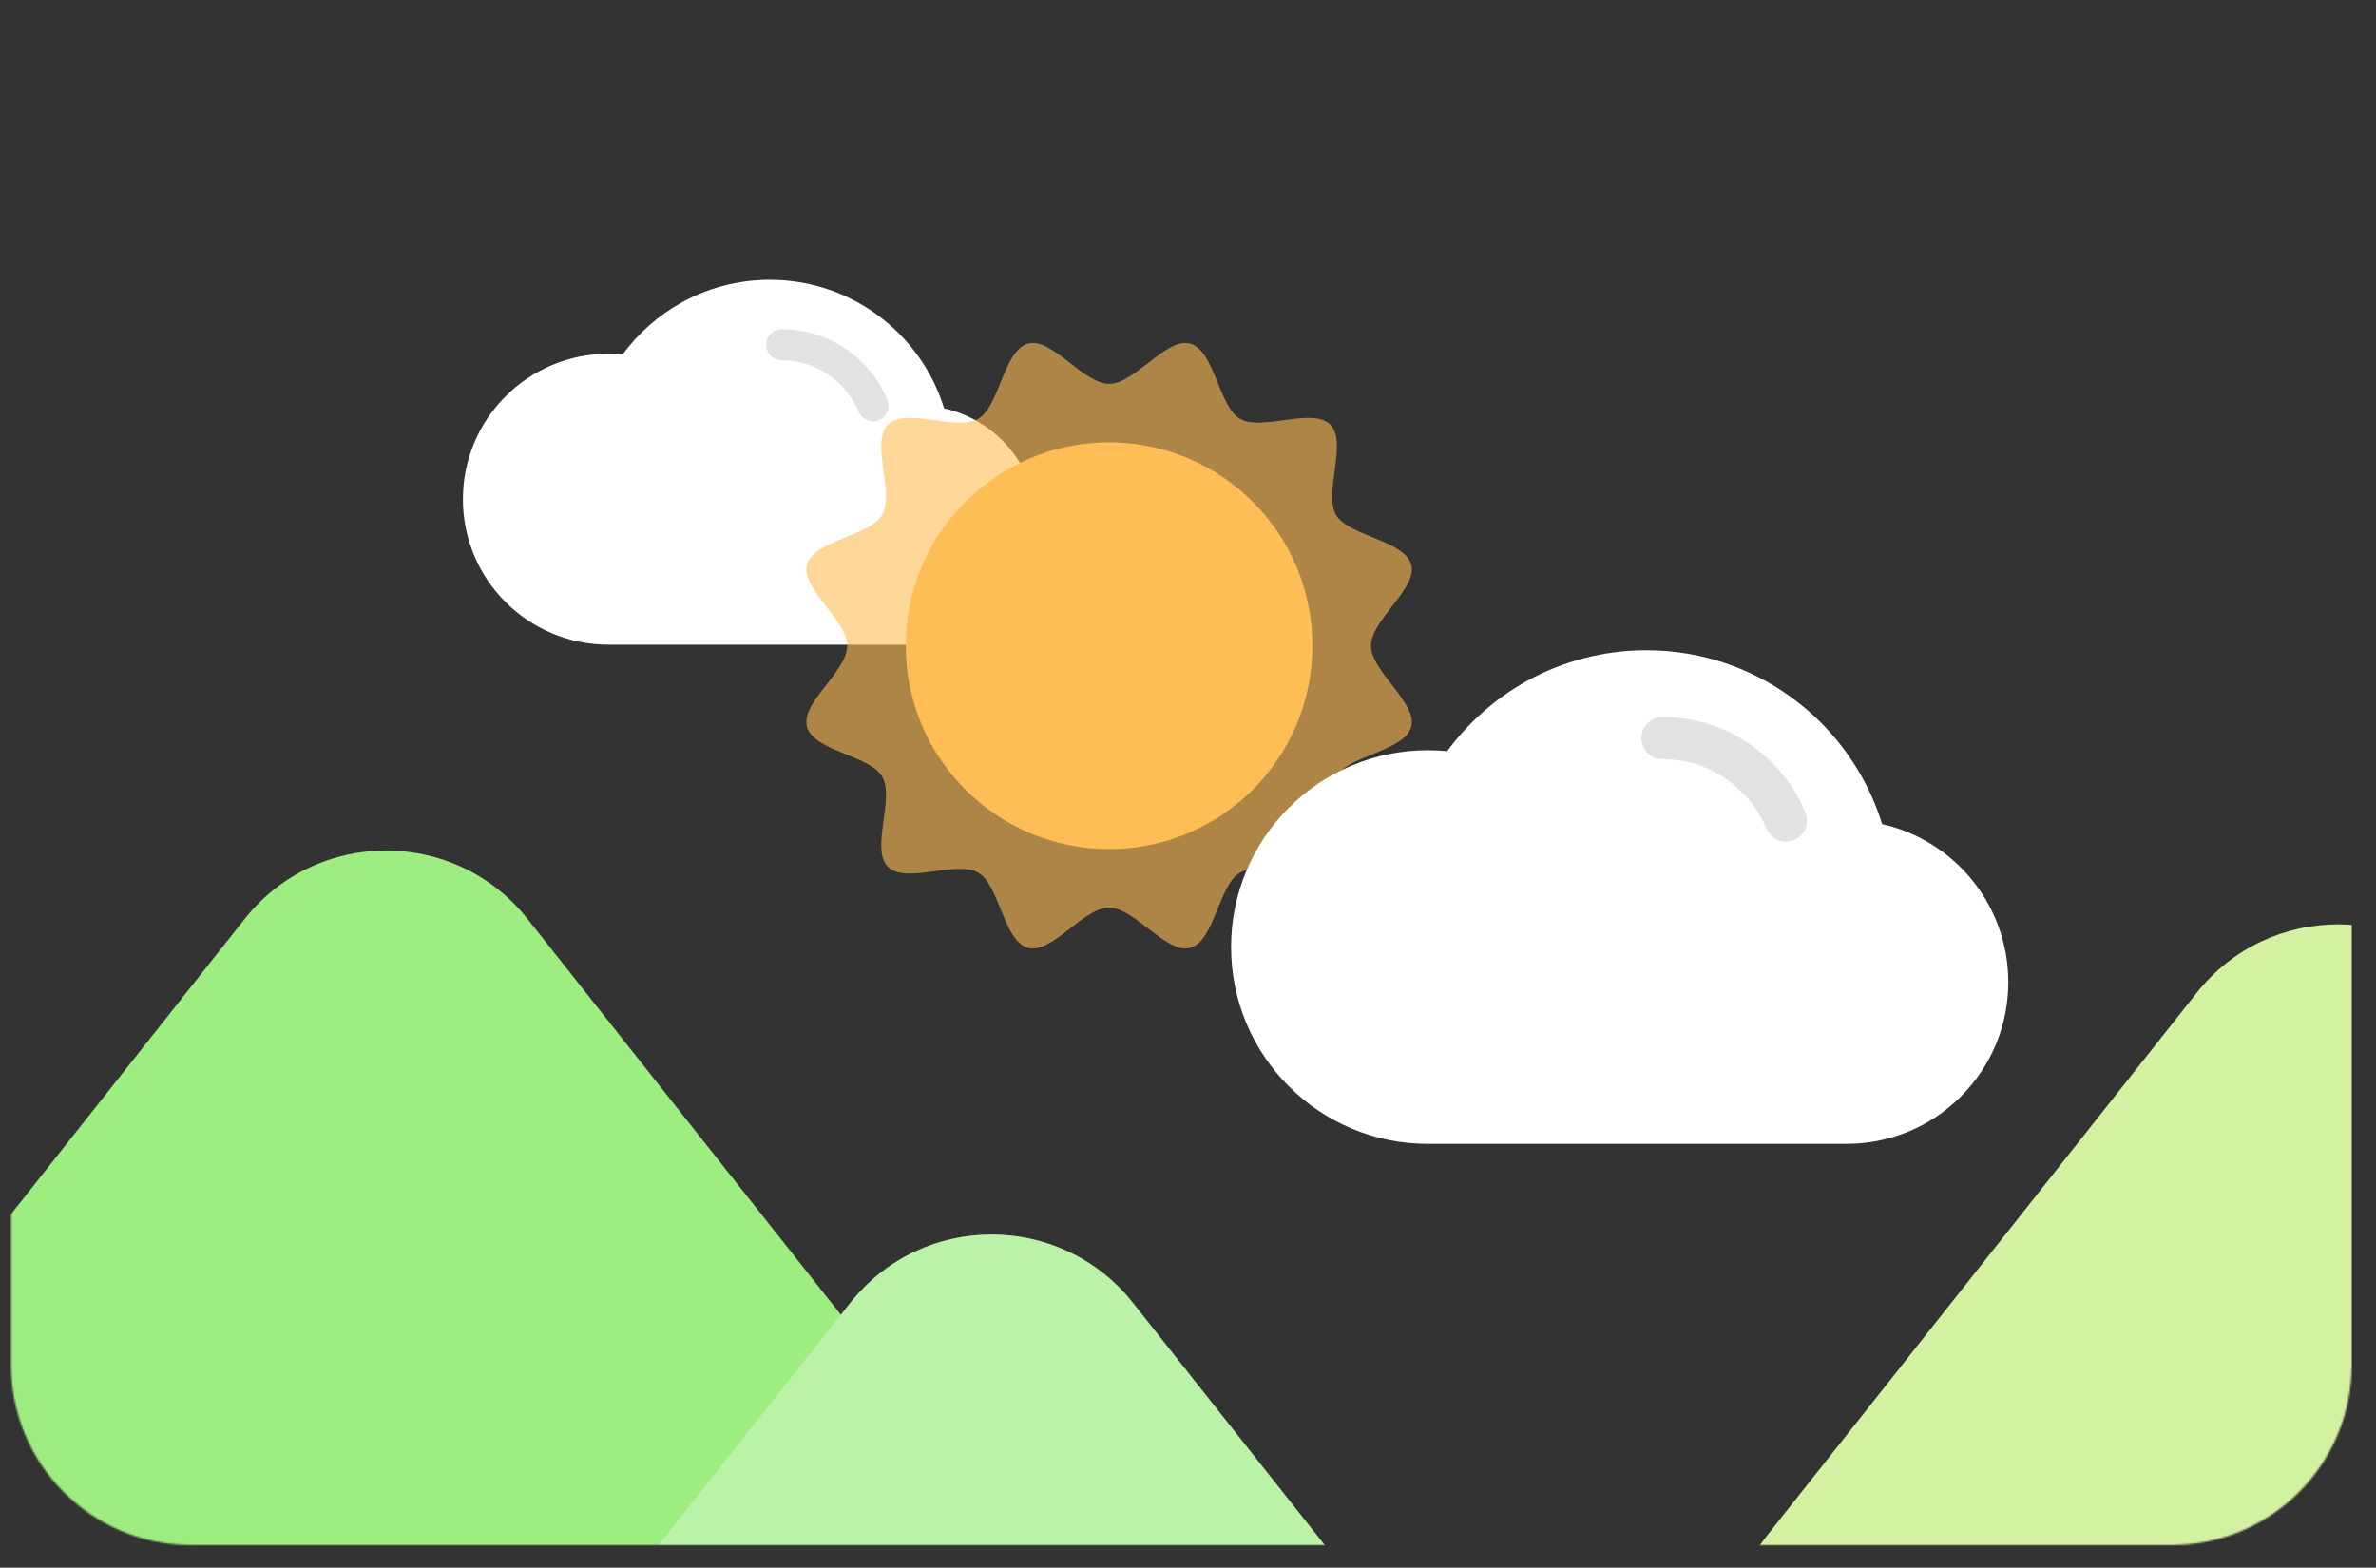 <svg width="1370" height="904" viewBox="0 0 1370 904" fill="none" xmlns="http://www.w3.org/2000/svg">
<rect x="0" y="0" width="1370" height="904" fill="#333333" stroke="none"/>
<path d="M529.161 371.747H350.792C339.476 371.747 328.489 369.527 318.142 365.153C308.154 360.929 299.187 354.881 291.487 347.18C283.786 339.478 277.739 330.509 273.516 320.52C269.138 310.171 266.923 299.188 266.923 287.865C266.923 276.547 269.143 265.559 273.516 255.209C277.739 245.22 283.786 236.251 291.487 228.55C299.187 220.848 308.154 214.8 318.142 210.576C328.489 206.197 339.471 203.982 350.792 203.982C353.532 203.982 356.283 204.116 359.013 204.384C368.026 192.103 379.688 181.825 393.012 174.454C408.49 165.887 426.075 161.358 443.865 161.358C455.923 161.358 467.754 163.383 479.024 167.381C489.918 171.244 500.049 176.859 509.146 184.066C518.131 191.181 525.896 199.714 532.133 209.33C537.404 217.436 541.524 226.235 544.377 235.474C558.469 238.652 571.279 246.225 580.936 257.182C592.031 269.775 598.15 285.984 598.145 302.768C598.145 321.195 590.97 338.52 577.944 351.548C564.907 364.576 547.585 371.747 529.161 371.747Z" fill="white"/>
<path d="M503.37 242.941C499.852 242.941 496.51 240.855 495.083 237.403C492.678 231.597 489.17 226.363 484.653 221.846C475.593 212.784 463.545 207.792 450.73 207.792C445.775 207.792 441.763 203.774 441.763 198.823C441.763 193.868 445.775 189.854 450.73 189.854C468.335 189.854 484.89 196.711 497.339 209.162C503.53 215.355 508.346 222.546 511.653 230.536C513.548 235.111 511.375 240.36 506.801 242.256C505.678 242.72 504.514 242.941 503.37 242.941Z" fill="#E2E2E2"/>
<path opacity="0.6" d="M790.507 372.355C790.507 387.19 817.379 405.356 813.725 419.039C809.94 433.197 777.48 435.478 770.309 447.872C763.034 460.444 777.212 489.684 767.013 499.887C756.811 510.091 727.575 495.911 715.005 503.185C702.612 510.356 700.332 542.824 686.178 546.608C672.498 550.264 654.334 523.387 639.502 523.387C624.67 523.387 606.506 550.264 592.828 546.608C578.67 542.823 576.392 510.356 563.998 503.185C551.429 495.908 522.195 510.091 511.993 499.887C501.792 489.684 515.967 460.444 508.695 447.871C501.527 435.479 469.062 433.198 465.278 419.04C461.625 405.357 488.497 387.191 488.497 372.356C488.497 357.525 461.625 339.357 465.278 325.675C469.063 311.518 501.527 309.237 508.695 296.842C515.97 284.269 501.792 255.031 511.993 244.828C522.195 234.624 551.429 248.803 564.001 241.53C576.392 234.359 578.67 201.891 592.828 198.106C606.506 194.45 624.671 221.329 639.502 221.329C654.333 221.329 672.498 194.45 686.178 198.106C700.332 201.892 702.612 234.359 715.007 241.53C727.576 248.806 756.812 234.624 767.013 244.828C777.213 255.032 763.038 284.269 770.309 296.844C777.479 309.237 809.94 311.518 813.725 325.675C817.379 339.356 790.507 357.524 790.507 372.355Z" fill="#FFBE55"/>
<path d="M756.747 372.356C756.747 313.128 712.842 264.154 655.803 256.219C650.404 255.465 644.96 255.089 639.509 255.093C574.757 255.093 522.257 307.595 522.257 372.355C522.257 437.122 574.756 489.621 639.509 489.621C645.038 489.621 650.479 489.241 655.803 488.496C712.843 480.564 756.747 431.589 756.747 372.356Z" fill="#FFBE55"/>
<path d="M1064.65 659.615H823.323C808.012 659.615 793.148 656.611 779.148 650.693C765.635 644.978 753.502 636.795 743.084 626.375C732.666 615.955 724.484 603.821 718.77 590.306C712.846 576.303 709.85 561.443 709.85 546.124C709.85 530.811 712.853 515.944 718.77 501.941C724.484 488.426 732.666 476.292 743.084 465.872C753.502 455.452 765.635 447.269 779.148 441.554C793.148 435.629 808.005 432.632 823.323 432.632C827.03 432.632 830.752 432.813 834.445 433.176C846.641 416.559 862.418 402.654 880.446 392.68C901.388 381.089 925.179 374.963 949.25 374.963C965.564 374.963 981.571 377.702 996.819 383.111C1011.56 388.338 1025.27 395.935 1037.57 405.686C1049.73 415.312 1060.24 426.857 1068.67 439.867C1075.8 450.835 1081.38 462.739 1085.24 475.239C1104.31 479.54 1121.64 489.786 1134.7 504.611C1149.71 521.648 1157.99 543.579 1157.99 566.288C1157.99 591.219 1148.28 614.659 1130.65 632.286C1113.02 649.913 1089.58 659.615 1064.65 659.615Z" fill="white"/>
<path d="M1029.76 485.347C1025 485.347 1020.48 482.524 1018.55 477.854C1015.29 469.999 1010.55 462.917 1004.43 456.805C992.177 444.545 975.876 437.791 958.538 437.791C951.834 437.791 946.405 432.354 946.405 425.656C946.405 418.951 951.834 413.521 958.538 413.521C982.357 413.521 1004.76 422.798 1021.6 439.645C1029.98 448.023 1036.49 457.753 1040.97 468.563C1043.53 474.752 1040.59 481.855 1034.4 484.42C1032.88 485.047 1031.31 485.347 1029.76 485.347Z" fill="#E2E2E2"/>
<mask id="mask0_456_3277" style="mask-type:alpha" maskUnits="userSpaceOnUse" x="6" y="88" width="1350" height="803">
<path d="M6.378 192.395C6.378 134.957 52.94 88.394 110.378 88.394H1252C1309.44 88.394 1356 134.957 1356 192.395V787C1356 844.438 1309.44 891 1252 891H110.378C52.94 891 6.378 844.438 6.378 787V192.395Z" fill="#FFE9B5"/>
</mask>
<g mask="url(#mask0_456_3277)">
<path d="M141.083 529.91C182.722 477.303 262.539 477.303 304.178 529.91L551.785 842.74C605.75 910.921 557.191 1011.29 470.238 1011.29H-24.977C-111.93 1011.29 -160.489 910.921 -106.524 842.74L141.083 529.91Z" fill="#9EED80"/>
<path d="M490.213 751.327C531.852 698.72 611.669 698.72 653.308 751.327L900.915 1064.16C954.88 1132.34 906.321 1232.7 819.368 1232.7H324.153C237.2 1232.7 188.641 1132.34 242.606 1064.16L490.213 751.327Z" fill="#BAF2A7"/>
<path d="M1266.64 572.489C1308.28 519.882 1388.09 519.882 1429.73 572.489L1677.34 885.319C1731.3 953.5 1682.74 1053.86 1595.79 1053.86H1100.58C1013.62 1053.86 965.065 953.5 1019.03 885.319L1266.64 572.489Z" fill="#D2F1A1"/>
</g>
</svg>
